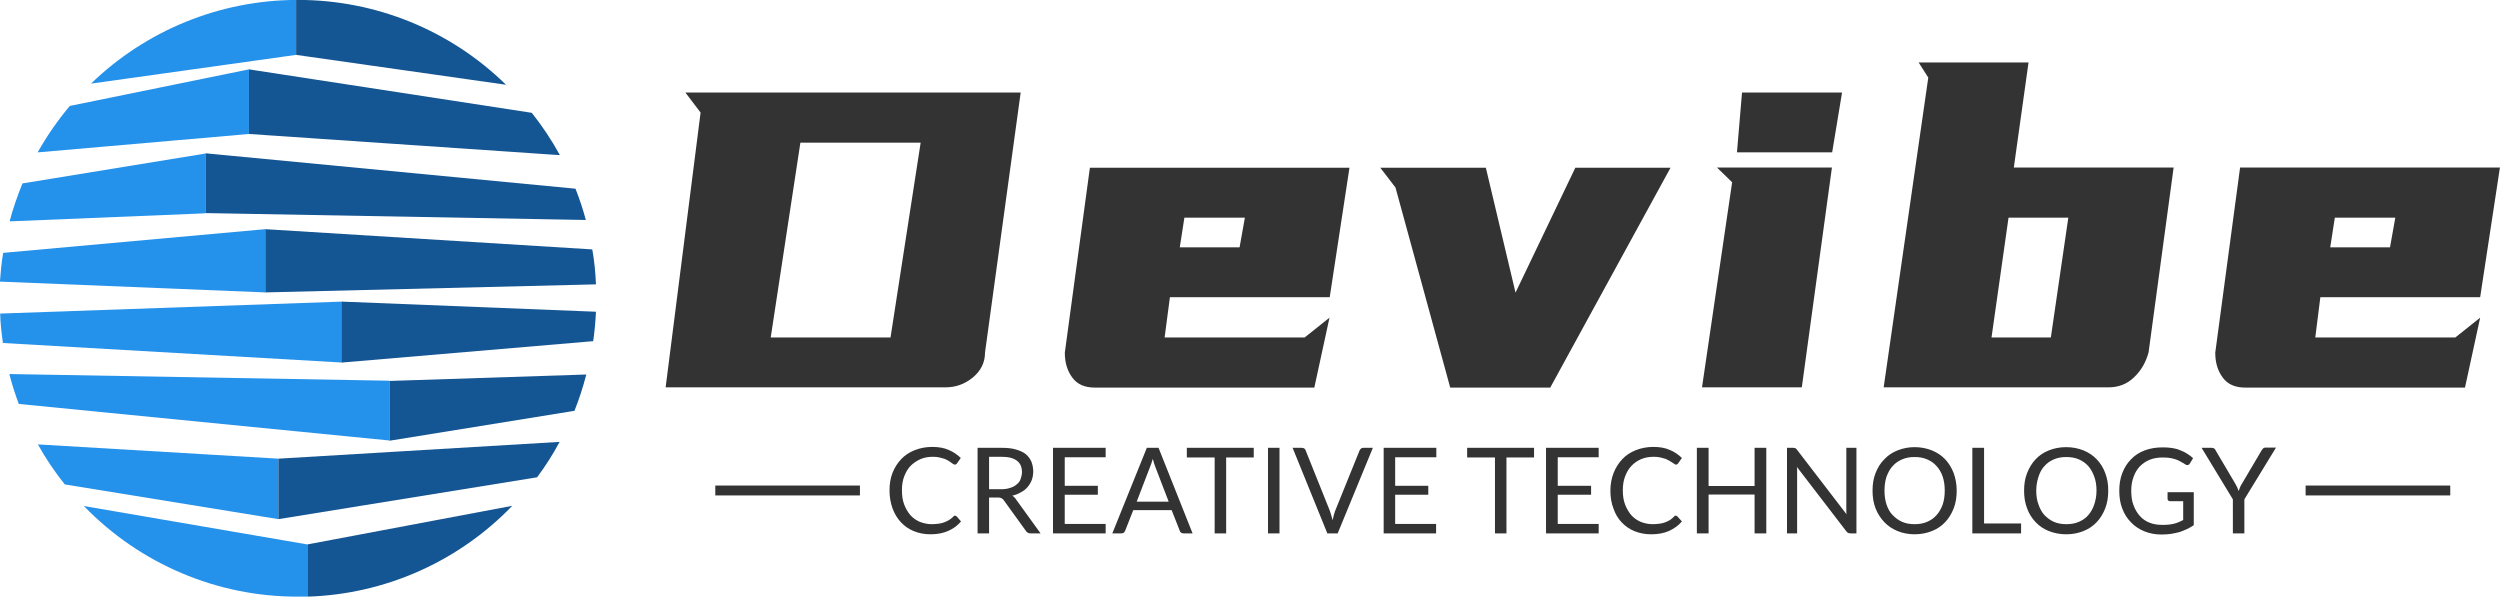 <?xml version="1.0" encoding="utf-8"?>
<svg version="1.1" id="Layer_1" xmlns="http://www.w3.org/2000/svg" xmlns:xlink="http://www.w3.org/1999/xlink" x="0px" y="0px"
	 viewBox="0 0 1087.2 259.5" style="enable-background:new 0 0 1087.2 259.5;" xml:space="preserve">
  <style type="text/css">
	.st0{fill:#333333;fill-opacity:0;}
	.st1{fill-rule:evenodd;clip-rule:evenodd;fill:#2491EB;}
	.st2{fill-rule:evenodd;clip-rule:evenodd;fill:#145593;}
	.st3{fill:#333333;}
</style>
  <g transform="translate(44.17,94.964)">
    <g transform="matrix(1,0,0,1,0,0)">
      <g>
        <rect x="-44.2" y="-95" class="st0" width="259.2" height="259.5"/>
        <g>
          <path class="st1" d="M-16,115.7l92.9,15.1v-26.3l-104.6-6.2C-24.3,104.4-20.4,110.2-16,115.7z M89.5,164.5v-22.7l-97.2-16.7
					c24.4,25.2,58,39.5,93.1,39.4H89.5z M-40.1,67.7l165.3,2.9v26L-36,80.7C-37.6,76.4-39,72.1-40.1,67.7L-40.1,67.7z M-42.9,54.2
					l147.5,8.5V36.2l-148.7,5.2C-44,45.7-43.5,50-42.9,54.2z M-44.2,27.5l115.4,4.7V4.7L-42.8,15C-43.5,19.2-43.9,23.3-44.2,27.5z
					 M-40,1.3l85.2-3.5v-26l-79.6,13C-36.6-9.8-38.5-4.3-40,1.3z M-27.8-28.7l91.9-8v-28.1l-77.9,15.9
					C-19.1-42.6-23.8-35.8-27.8-28.7L-27.8-28.7z M84.6-95v23.9L-4.6-58.6C19.4-81.8,51.3-94.8,84.6-95z"/>
          <path class="st2" d="M189.4,112.6L76.9,130.8v-26.3l122.3-7.3C196.3,102.6,193,107.8,189.4,112.6z M89.5,164.5v-22.7l89.1-16.8
					C155.2,149.3,123.2,163.5,89.5,164.5z M205.6,83.7l-80.4,13v-26l85.6-2.8c-1.4,5.4-3.1,10.7-5.2,15.9V83.7z M213.8,53.4
					l-109.3,9.3V36.2L215,40.6C214.8,44.9,214.4,49.2,213.8,53.4z M215,28.7L71.2,32.2V4.7l142.2,8.8
					C214.3,18.5,214.8,23.6,215,28.7L215,28.7z M210.6,0.7l-165.4-3v-26l160.9,15.4C207.9-8.3,209.4-3.8,210.6,0.7L210.6,0.7z
					 M199.2-27.5L64.1-36.7v-28.1l123,18.9c4.5,5.7,8.6,11.8,12.1,18.2V-27.5z M84.6-95v23.9l91.3,13C151.7-81.8,119.3-95,85.4-95
					H84.6z"/>
        </g>
      </g>
    </g>
    <g transform="translate(67,6.289)">
      <g transform="matrix(1,0,0,1,0,0)">
        <g>
          <path class="st3" d="M186.9-61h145.8L317.2,52c0,4.4-1.8,8-5.3,10.9c-3.5,2.9-7.5,4.3-11.9,4.3l0,0H178.3l15.2-119.5L186.9-61z
					 M289.2-39.2h-52.3L224,45.5h52.1L289.2-39.2z M475.7-28.4L467.1,28h-69.5l-2.3,17.5h60.9l10.8-8.6l-6.6,30.4H365
					c-4.4,0-7.7-1.4-9.8-4.3c-2.2-2.9-3.3-6.5-3.3-10.9l0,0l10.9-80.4H475.7z M430.2-6.6h-26.3l-2,12.9h26L430.2-6.6z M547.9,26
					l26-54.3h41.4l-52.3,95.6h-43.5l-23.8-87l-6.6-8.6H535L547.9,26z M689.9-61l-4.3,26h-41.4l2.2-26H689.9z M635.5-28.4h50
					l-13.1,95.6H629L642.1-22L635.5-28.4z M723.2-74.1h47.8l-6.4,45.7h69.5L823.2,52c-1.2,4.4-3.3,8-6.4,10.9
					c-3,2.9-6.7,4.3-11.1,4.3l0,0H708l19.4-134.7L723.2-74.1z M788.3-6.6h-26l-7.4,52.1h25.8L788.3-6.6z M976-28.4L967.4,28h-69.5
					l-2.2,17.5h60.9l10.8-8.6l-6.6,30.4h-95.5c-4.4,0-7.7-1.4-9.8-4.3c-2.2-2.9-3.3-6.5-3.3-10.9l0,0L863-28.4H976z M930.5-6.6
					h-26.3l-2,12.9h26L930.5-6.6z"/>
        </g>
      </g>
      <g transform="matrix(1,0,0,1,5,38.7)">
        <rect x="194.9" y="71.2" class="st3" width="62.9" height="4.3"/>
        <rect x="886.5" y="71.2" class="st3" width="62.9" height="4.3"/>
        <g transform="translate(17.56,0)">
          <path class="st3" d="M281.5,84.3L281.5,84.3c0.3,0,0.5,0.1,0.8,0.3l0,0l1.9,2.2c-1.5,1.8-3.3,3.1-5.5,4.1
					c-2.2,1-4.8,1.5-7.8,1.5l0,0c-2.7,0-5.1-0.5-7.3-1.4c-2.2-0.9-4-2.2-5.6-3.9c-1.5-1.6-2.7-3.6-3.6-6c-0.8-2.3-1.3-4.9-1.3-7.7
					l0,0c0-2.8,0.4-5.4,1.3-7.7c0.9-2.3,2.2-4.3,3.8-6s3.6-3,5.9-3.9c2.3-0.9,4.8-1.4,7.6-1.4l0,0c2.7,0,5.1,0.4,7.1,1.3
					c2,0.8,3.7,2,5.3,3.5l0,0l-1.6,2.3c-0.1,0.2-0.3,0.3-0.4,0.4c-0.1,0.1-0.4,0.2-0.6,0.2l0,0c-0.2,0-0.5-0.1-0.7-0.3
					c-0.3-0.1-0.6-0.3-0.9-0.6c-0.3-0.2-0.7-0.5-1.2-0.8c-0.5-0.3-1-0.5-1.6-0.8c-0.6-0.2-1.4-0.4-2.2-0.6c-0.8-0.2-1.8-0.3-2.9-0.3
					l0,0c-2,0-3.8,0.3-5.4,1c-1.6,0.7-3.1,1.7-4.3,2.9c-1.2,1.2-2.1,2.8-2.8,4.6c-0.7,1.8-1,3.8-1,6.1l0,0c0,2.3,0.3,4.4,1,6.2
					c0.7,1.8,1.6,3.3,2.7,4.6c1.2,1.3,2.5,2.2,4.1,2.9c1.6,0.6,3.3,1,5.1,1l0,0c1.1,0,2.1-0.1,3-0.2c0.9-0.1,1.7-0.3,2.5-0.6
					c0.7-0.3,1.4-0.6,2.1-1c0.7-0.4,1.3-1,2-1.6l0,0C281,84.4,281.2,84.3,281.5,84.3z M300.2,76.4h-3.8V92h-5V54.8h10.5
					c2.4,0,4.4,0.2,6.1,0.7c1.7,0.5,3.2,1.1,4.3,2c1.1,0.9,1.9,2,2.5,3.3c0.5,1.3,0.8,2.7,0.8,4.2l0,0c0,1.3-0.2,2.6-0.6,3.7
					c-0.4,1.1-1,2.1-1.8,3.1c-0.8,0.9-1.7,1.7-2.9,2.3c-1.2,0.7-2.4,1.2-3.8,1.5l0,0c0.6,0.4,1.2,0.9,1.6,1.6l0,0L318.8,92h-4.4
					c-0.9,0-1.6-0.4-2-1.1l0,0l-9.6-13.3c-0.3-0.4-0.6-0.7-1-0.9C301.4,76.5,300.9,76.4,300.2,76.4L300.2,76.4z M296.4,58.8v14h5.3
					c1.5,0,2.8-0.2,3.9-0.6c1.1-0.3,2-0.8,2.8-1.5c0.8-0.6,1.4-1.4,1.7-2.3s0.6-1.9,0.6-3l0,0c0-2.2-0.7-3.9-2.2-5
					c-1.4-1.1-3.6-1.7-6.5-1.7l0,0H296.4z M324.2,54.8h22.9v4.1h-17.8v12.4h14.4v3.9h-14.4v12.7h17.8V92h-22.9V54.8z M370.1,54.8
					L384.9,92H381c-0.5,0-0.8-0.1-1.1-0.3c-0.3-0.2-0.5-0.5-0.6-0.9l0,0l-3.5-8.9h-16.7l-3.5,8.9c-0.1,0.3-0.4,0.6-0.6,0.9
					c-0.3,0.2-0.6,0.3-1.1,0.3l0,0h-3.9L365,54.8H370.1z M366.4,63.1l-5.8,15.1h13.9l-5.8-15.1c-0.4-0.9-0.7-2.1-1.1-3.5l0,0
					c-0.2,0.7-0.4,1.4-0.6,1.9C366.8,62.1,366.6,62.6,366.4,63.1L366.4,63.1z M382.4,54.8h29.1V59h-12V92h-5V59h-12.1V54.8z
					 M422.7,54.8V92h-5V54.8H422.7z M443.5,92l-15.1-37.2h4c0.5,0,0.8,0.1,1.1,0.3c0.3,0.2,0.5,0.5,0.6,0.9l0,0l10.5,26.2
					c0.2,0.6,0.4,1.3,0.6,1.9c0.2,0.7,0.4,1.4,0.6,2.2l0,0c0.2-0.7,0.3-1.5,0.5-2.2s0.4-1.3,0.6-1.9l0,0L457.5,56
					c0.1-0.3,0.3-0.6,0.6-0.8c0.3-0.3,0.6-0.4,1.1-0.4l0,0h4.1L448,92H443.5z M468,54.8h22.9v4.1H473v12.4h14.4v3.9H473v12.7h17.8
					V92H468V54.8z M504.3,54.8h29.1V59h-12V92h-5V59h-12.1V54.8z M538.6,54.8h22.9v4.1h-17.8v12.4h14.5v3.9h-14.5v12.7h17.8V92
					h-22.9V54.8z M595,84.3L595,84.3c0.3,0,0.5,0.1,0.7,0.3l0,0l2,2.2c-1.5,1.8-3.4,3.1-5.5,4.1c-2.2,1-4.8,1.5-7.9,1.5l0,0
					c-2.7,0-5.1-0.5-7.3-1.4c-2.2-0.9-4-2.2-5.6-3.9c-1.5-1.6-2.7-3.6-3.5-6c-0.9-2.3-1.3-4.9-1.3-7.7l0,0c0-2.8,0.5-5.4,1.4-7.7
					c0.9-2.3,2.2-4.3,3.8-6s3.6-3,5.9-3.9c2.3-0.9,4.8-1.4,7.6-1.4l0,0c2.7,0,5.1,0.4,7.1,1.3c2,0.8,3.7,2,5.3,3.5l0,0l-1.6,2.3
					c-0.1,0.2-0.3,0.3-0.4,0.4c-0.1,0.1-0.4,0.2-0.6,0.2l0,0c-0.2,0-0.5-0.1-0.7-0.3c-0.2-0.1-0.5-0.3-0.9-0.6
					c-0.3-0.2-0.8-0.5-1.3-0.8c-0.5-0.3-1-0.5-1.6-0.8c-0.6-0.2-1.4-0.4-2.2-0.6c-0.8-0.2-1.8-0.3-2.9-0.3l0,0c-2,0-3.8,0.3-5.5,1
					c-1.6,0.7-3.1,1.7-4.2,2.9c-1.2,1.2-2.1,2.8-2.8,4.6c-0.7,1.8-1,3.8-1,6.1l0,0c0,2.3,0.3,4.4,1,6.2c0.7,1.8,1.6,3.3,2.7,4.6
					c1.2,1.3,2.5,2.2,4.1,2.9c1.6,0.6,3.2,1,5.1,1l0,0c1.1,0,2.1-0.1,3-0.2c0.9-0.1,1.7-0.3,2.5-0.6c0.7-0.3,1.5-0.6,2.1-1
					c0.6-0.4,1.3-1,1.9-1.6l0,0C594.4,84.4,594.7,84.3,595,84.3z M634.4,54.8V92h-5.1V75.1h-20V92h-5.1V54.8h5.1v16.6h20V54.8H634.4
					z M646.1,54.8L646.1,54.8c0.4,0,0.8,0.1,1,0.2c0.2,0.1,0.4,0.3,0.7,0.7l0,0l21.5,28c-0.1-0.5-0.1-0.9-0.1-1.3c0-0.4,0-0.8,0-1.3
					l0,0V54.8h4.4V92H671c-0.4,0-0.7-0.1-1-0.2c-0.3-0.1-0.5-0.4-0.8-0.7l0,0l-21.5-28c0.1,0.4,0.1,0.8,0.1,1.3c0,0.4,0,0.8,0,1.1
					l0,0V92h-4.4V54.8H646.1z M717.2,73.4L717.2,73.4c0,2.8-0.4,5.4-1.3,7.7c-0.9,2.3-2.1,4.3-3.7,6c-1.6,1.7-3.5,3-5.8,3.9
					c-2.3,0.9-4.8,1.4-7.5,1.4l0,0c-2.7,0-5.2-0.5-7.4-1.4s-4.2-2.2-5.8-3.9c-1.6-1.7-2.9-3.7-3.8-6c-0.9-2.3-1.3-4.9-1.3-7.7l0,0
					c0-2.8,0.4-5.3,1.3-7.6c0.9-2.3,2.1-4.3,3.8-6c1.6-1.7,3.5-3,5.8-3.9s4.7-1.4,7.4-1.4l0,0c2.7,0,5.2,0.5,7.5,1.4
					c2.2,0.9,4.2,2.2,5.8,3.9c1.6,1.7,2.8,3.7,3.7,6C716.7,68.1,717.2,70.6,717.2,73.4z M712,73.4L712,73.4c0-2.3-0.3-4.3-0.9-6.1
					c-0.6-1.8-1.5-3.3-2.7-4.6c-1.1-1.3-2.5-2.2-4.1-2.9c-1.6-0.7-3.4-1-5.4-1l0,0c-2,0-3.8,0.3-5.4,1c-1.6,0.7-3,1.6-4.1,2.9
					c-1.2,1.2-2,2.8-2.7,4.6c-0.6,1.8-0.9,3.9-0.9,6.1l0,0c0,2.3,0.3,4.3,0.9,6.1c0.6,1.8,1.5,3.4,2.7,4.6c1.2,1.2,2.5,2.2,4.1,2.9
					s3.4,1,5.4,1l0,0c2,0,3.8-0.3,5.4-1c1.6-0.7,3-1.6,4.1-2.9c1.2-1.3,2-2.8,2.7-4.6C711.7,77.7,712,75.7,712,73.4z M729.1,54.8
					v32.9h16.1V92H724V54.8H729.1z M783.1,73.4L783.1,73.4c0,2.8-0.4,5.4-1.3,7.7c-0.9,2.3-2.1,4.3-3.7,6c-1.6,1.7-3.5,3-5.8,3.9
					c-2.2,0.9-4.7,1.4-7.5,1.4l0,0c-2.7,0-5.2-0.5-7.5-1.4s-4.2-2.2-5.8-3.9c-1.6-1.7-2.9-3.7-3.7-6c-0.9-2.3-1.3-4.9-1.3-7.7l0,0
					c0-2.8,0.4-5.3,1.3-7.6c0.9-2.3,2.1-4.3,3.7-6c1.6-1.7,3.5-3,5.8-3.9s4.7-1.4,7.5-1.4l0,0c2.7,0,5.2,0.5,7.5,1.4
					c2.2,0.9,4.2,2.2,5.8,3.9c1.6,1.7,2.9,3.7,3.7,6C782.7,68.1,783.1,70.6,783.1,73.4z M778,73.4L778,73.4c0-2.3-0.3-4.3-1-6.1
					c-0.6-1.8-1.5-3.3-2.6-4.6c-1.2-1.3-2.5-2.2-4.1-2.9c-1.6-0.7-3.5-1-5.4-1l0,0c-2,0-3.8,0.3-5.4,1c-1.6,0.7-3,1.6-4.1,2.9
					c-1.2,1.2-2,2.8-2.6,4.6c-0.6,1.8-1,3.9-1,6.1l0,0c0,2.3,0.3,4.3,1,6.1c0.6,1.8,1.5,3.4,2.6,4.6c1.2,1.2,2.5,2.2,4.1,2.9
					c1.6,0.7,3.5,1,5.4,1l0,0c2,0,3.8-0.3,5.4-1c1.6-0.7,3-1.6,4.1-2.9c1.1-1.3,2-2.8,2.6-4.6C777.6,77.7,778,75.7,778,73.4z
					 M806.5,88.3L806.5,88.3c1,0,1.9,0,2.8-0.1s1.6-0.2,2.4-0.4c0.7-0.2,1.5-0.4,2.1-0.7c0.7-0.3,1.3-0.6,1.9-0.9l0,0v-8.2H810
					c-0.3,0-0.6-0.1-0.8-0.3c-0.2-0.2-0.3-0.4-0.3-0.7l0,0v-2.9h11.4v14.3c-0.9,0.7-1.9,1.2-2.9,1.7c-1,0.5-2.1,0.9-3.2,1.3
					c-1.2,0.3-2.4,0.6-3.7,0.8c-1.3,0.2-2.8,0.3-4.3,0.3l0,0c-2.7,0-5.2-0.5-7.4-1.4c-2.2-0.9-4.2-2.2-5.8-3.9
					c-1.6-1.6-2.9-3.6-3.8-6c-0.9-2.3-1.3-4.9-1.3-7.7l0,0c0-2.8,0.4-5.4,1.3-7.7c0.9-2.3,2.1-4.3,3.8-6c1.6-1.7,3.6-3,6-3.9
					c2.4-0.9,5-1.3,7.9-1.3l0,0c1.5,0,2.8,0.1,4.1,0.3c1.3,0.2,2.4,0.5,3.5,1c1.1,0.4,2.1,0.9,3,1.5c0.9,0.6,1.8,1.2,2.5,1.9l0,0
					l-1.4,2.3c-0.3,0.5-0.7,0.7-1.1,0.7l0,0c-0.3,0-0.6-0.1-0.9-0.3l0,0c-0.4-0.3-0.9-0.6-1.5-0.9c-0.5-0.3-1.2-0.7-1.9-1
					c-0.8-0.3-1.7-0.6-2.7-0.8c-1-0.2-2.3-0.3-3.7-0.3l0,0c-2.1,0-4,0.3-5.7,1c-1.7,0.7-3.1,1.7-4.3,2.9c-1.2,1.3-2.1,2.8-2.7,4.6
					c-0.7,1.8-1,3.8-1,6l0,0c0,2.4,0.3,4.5,1,6.3c0.7,1.8,1.6,3.4,2.8,4.7c1.2,1.3,2.6,2.3,4.3,2.9C802.7,88,804.5,88.3,806.5,88.3z
					 M856,54.8l-13.7,22.4V92h-5V77.2l-13.6-22.4h4.4c0.5,0,0.8,0.1,1.1,0.3c0.3,0.2,0.5,0.5,0.6,0.8l0,0l8.5,14.4
					c0.3,0.6,0.6,1.2,0.9,1.7c0.2,0.5,0.4,1.1,0.6,1.6l0,0c0.2-0.5,0.4-1.1,0.6-1.6c0.2-0.5,0.5-1.1,0.9-1.7l0,0l8.5-14.4
					c0.2-0.3,0.4-0.5,0.6-0.8c0.3-0.3,0.6-0.4,1-0.4l0,0H856z"/>
        </g>
      </g>
    </g>
  </g>
</svg>